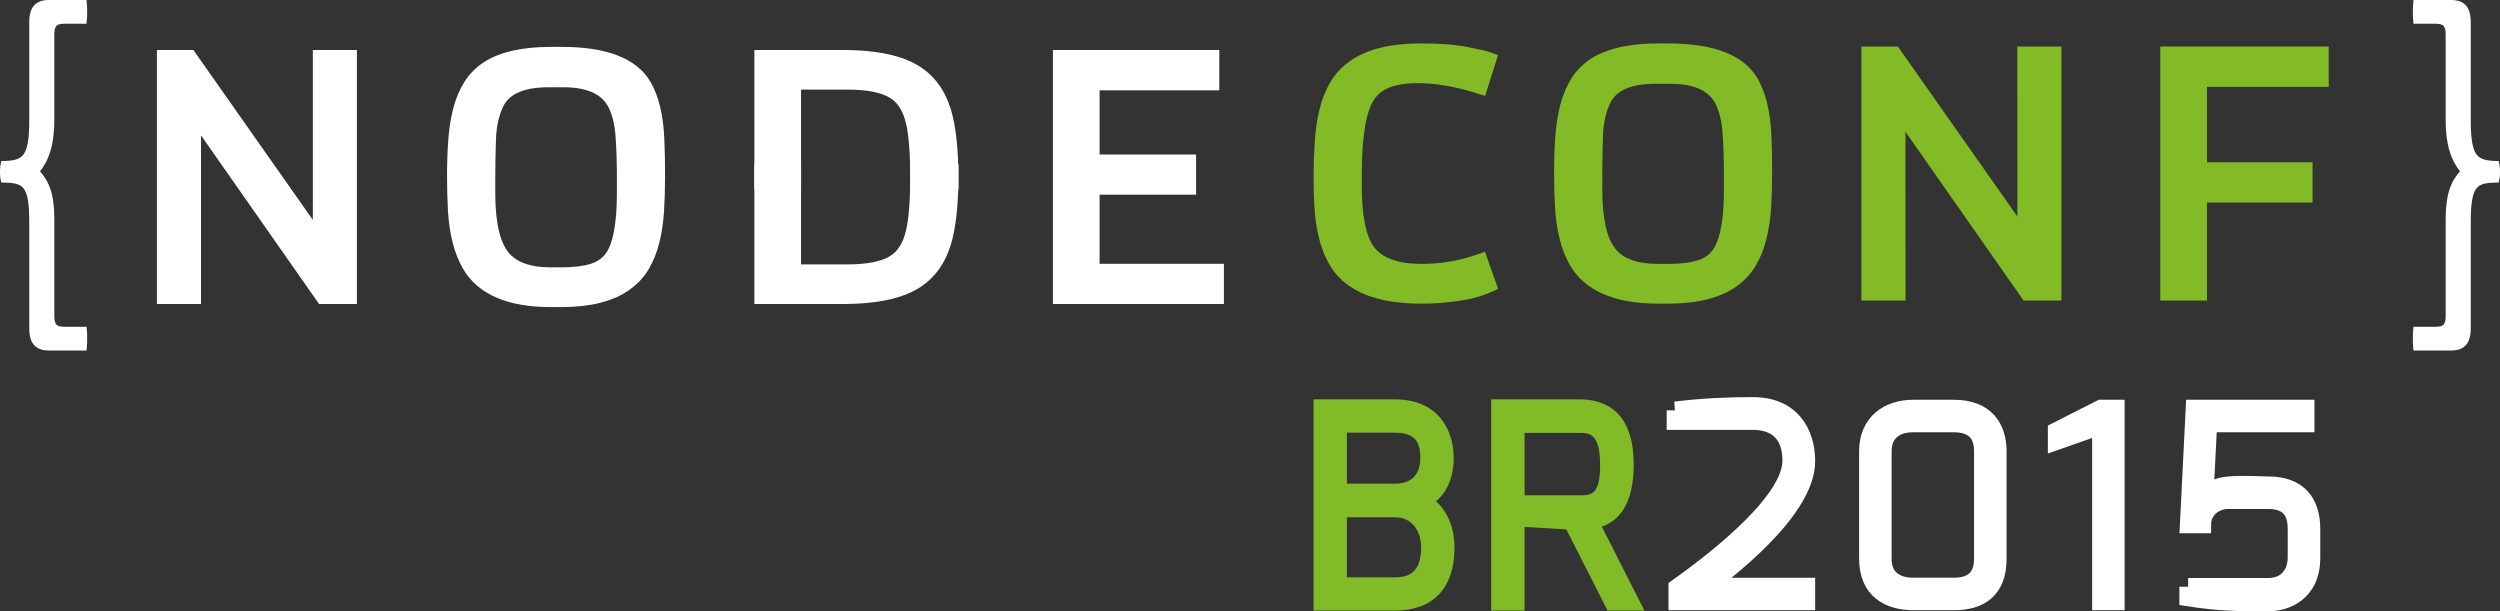 <?xml version="1.0" encoding="utf-8"?>
<!-- Generator: Adobe Illustrator 16.0.3, SVG Export Plug-In . SVG Version: 6.00 Build 0)  -->
<!DOCTYPE svg PUBLIC "-//W3C//DTD SVG 1.1//EN" "http://www.w3.org/Graphics/SVG/1.1/DTD/svg11.dtd">
<svg version="1.1" id="Layer_1" xmlns="http://www.w3.org/2000/svg" xmlns:xlink="http://www.w3.org/1999/xlink" x="0px" y="0px"
	 width="143.05px" height="34.977px" viewBox="0 0 143.05 34.977" enable-background="new 0 0 143.05 34.977" xml:space="preserve">
<rect x="0" y="0" width="143.05" height="34.977" fill="#333333" stroke="none"/>
<g>
	<defs>
		<rect id="SVGID_1_" width="143.05" height="34.977"/>
	</defs>
	<clipPath id="SVGID_2_">
		<use xlink:href="#SVGID_1_"  overflow="visible"/>
	</clipPath>
	<path clip-path="url(#SVGID_2_)" fill="#81BB27" d="M83.18,26.209c0-1.624-0.891-3.36-3.39-3.36h-4.627V34.94h4.627
		c2.214,0,3.435-1.277,3.435-3.601c0-1.232-0.46-2.125-1.054-2.655C82.81,28.149,83.18,27.274,83.18,26.209 M79.79,33.034h-2.722
		v-3.435h2.748c1.037,0,1.501,0.859,1.501,1.71C81.317,32.829,80.546,33.034,79.79,33.034 M79.79,27.677h-2.722v-2.92h2.722
		c0.537,0,0.926,0.117,1.154,0.349c0.223,0.225,0.332,0.594,0.327,1.098C81.261,27.181,80.762,27.677,79.79,27.677"/>
	<path clip-path="url(#SVGID_2_)" fill="#81BB27" d="M91.655,30.132c0.947-0.324,1.826-1.244,1.826-3.545
		c0-3.089-1.688-3.738-3.104-3.738h-5.05V34.94h1.908v-4.789c0.443,0.03,1.172,0.071,2.389,0.141l2.363,4.648h2.109L91.655,30.132z
		 M87.235,24.771h3.142c0.527,0,1.182,0,1.182,1.816c0,1.754-0.521,1.754-1.182,1.754h-3.142V24.771z"/>
	<path clip-path="url(#SVGID_2_)" fill="#FFFFFF" d="M95.867,23.478c1.537-0.195,3.062-0.256,4.435-0.256
		c2.188,0,3.062,1.523,3.062,3.168c0,2.881-4.797,6.474-5.777,7.166h5.777v0.86h-7.392v-0.8c1.585-1.131,6.518-4.752,6.518-7.256
		c0-1.435-0.739-2.264-2.218-2.264h-4.404V23.478z"/>
	<path clip-path="url(#SVGID_2_)" fill="none" stroke="#FFFFFF" stroke-miterlimit="10" d="M95.867,23.478
		c1.537-0.195,3.062-0.256,4.435-0.256c2.188,0,3.062,1.523,3.062,3.168c0,2.881-4.797,6.474-5.777,7.166h5.777v0.86h-7.392v-0.8
		c1.585-1.131,6.518-4.752,6.518-7.256c0-1.435-0.739-2.264-2.218-2.264h-4.404V23.478z"/>
	<path clip-path="url(#SVGID_2_)" fill="#FFFFFF" d="M106.878,25.817c0-1.628,1.161-2.443,2.595-2.443h2.324
		c1.841,0,2.519,1.116,2.519,2.443v6.155c0,1.796-1.026,2.444-2.519,2.444h-2.324c-1.373,0-2.595-0.634-2.595-2.444V25.817z
		 M109.473,33.556h2.324c1.176,0,1.658-0.603,1.658-1.584v-6.155c0-0.919-0.437-1.583-1.658-1.583h-2.324
		c-1.146,0-1.735,0.647-1.735,1.583v6.155C107.737,33.12,108.537,33.556,109.473,33.556"/>
	<path clip-path="url(#SVGID_2_)" fill="none" stroke="#FFFFFF" stroke-miterlimit="10" d="M106.878,25.817
		c0-1.628,1.161-2.443,2.595-2.443h2.324c1.841,0,2.519,1.116,2.519,2.443v6.155c0,1.796-1.026,2.444-2.519,2.444h-2.324
		c-1.373,0-2.595-0.634-2.595-2.444V25.817z M109.473,33.556h2.324c1.176,0,1.658-0.603,1.658-1.584v-6.155
		c0-0.919-0.437-1.583-1.658-1.583h-2.324c-1.146,0-1.735,0.647-1.735,1.583v6.155C107.737,33.12,108.537,33.556,109.473,33.556z"/>
	<polygon clip-path="url(#SVGID_2_)" fill="#FFFFFF" points="117.678,24.656 120.213,23.373 121.071,23.373 121.071,34.417 
		120.213,34.417 120.213,24.354 117.678,25.244 	"/>
	<polygon clip-path="url(#SVGID_2_)" fill="none" stroke="#FFFFFF" stroke-miterlimit="10" points="117.678,24.656 120.213,23.373 
		121.071,23.373 121.071,34.417 120.213,34.417 120.213,24.354 117.678,25.244 	"/>
	<path clip-path="url(#SVGID_2_)" fill="#858685" d="M125.204,33.572h4.586c1.056,0,1.613-0.74,1.613-1.689v-1.585
		c0-0.588-0.09-1.674-1.613-1.674h-2.323c-0.694,0-1.449,0.514-1.449,1.389h-0.784l0.332-6.64h6.366v0.86h-5.566l-0.212,4.164
		c0.182-0.241,0.68-0.588,1.373-0.634c0.905-0.074,1.795,0,2.264,0c1.779,0,2.475,1.042,2.475,2.505v1.645
		c0,2.066-1.54,2.564-2.475,2.564c-1.87,0-2.883-0.016-4.586-0.286V33.572z"/>
	<path clip-path="url(#SVGID_2_)" fill="none" stroke="#FFFFFF" stroke-miterlimit="10" d="M125.204,33.572h4.586
		c1.056,0,1.613-0.74,1.613-1.689v-1.585c0-0.588-0.09-1.674-1.613-1.674h-2.323c-0.694,0-1.449,0.514-1.449,1.389h-0.784
		l0.332-6.64h6.366v0.86h-5.566l-0.212,4.164c0.182-0.241,0.68-0.588,1.373-0.634c0.905-0.074,1.795,0,2.264,0
		c1.779,0,2.475,1.042,2.475,2.505v1.645c0,2.066-1.54,2.564-2.475,2.564c-1.87,0-2.883-0.016-4.586-0.286V33.572z"/>
	<path clip-path="url(#SVGID_2_)" fill="#FFFFFF" d="M3.009,18.078c0,0.721,0.335,0.721,0.824,0.721h1.03
		c0.025,0.207,0.025,0.438,0.025,0.592c0,0.103,0,0.359-0.025,0.565H2.778c-0.953,0-1.004-0.745-1.004-1.209v-6.034
		c0-2.189-0.387-2.343-1.622-2.369C0.1,10.112,0.1,9.984,0.1,9.855c0-0.103,0-0.309,0.052-0.54c1.235-0.026,1.622-0.284,1.622-2.446
		V1.31c0-0.463,0.051-1.21,1.004-1.21h2.085c0.025,0.206,0.025,0.463,0.025,0.566c0,0.155,0,0.387-0.025,0.592h-1.03
		c-0.489,0-0.824,0-0.824,0.721v4.89c0,1.416-0.309,2.291-0.849,2.934c0.566,0.619,0.849,1.339,0.849,2.729V18.078z"/>
	<path clip-path="url(#SVGID_2_)" fill="none" stroke="#FFFFFF" stroke-width="0.2" stroke-miterlimit="10" d="M3.009,18.078
		c0,0.721,0.335,0.721,0.824,0.721h1.03c0.025,0.207,0.025,0.438,0.025,0.592c0,0.103,0,0.359-0.025,0.565H2.778
		c-0.953,0-1.004-0.745-1.004-1.209v-6.034c0-2.189-0.387-2.343-1.622-2.369C0.1,10.112,0.1,9.984,0.1,9.855
		c0-0.103,0-0.309,0.052-0.54c1.235-0.026,1.622-0.284,1.622-2.446V1.31c0-0.463,0.051-1.21,1.004-1.21h2.085
		c0.025,0.206,0.025,0.463,0.025,0.566c0,0.155,0,0.387-0.025,0.592h-1.03c-0.489,0-0.824,0-0.824,0.721v4.89
		c0,1.416-0.309,2.291-0.849,2.934c0.566,0.619,0.849,1.339,0.849,2.729V18.078z"/>
	<path clip-path="url(#SVGID_2_)" fill="#FFFFFF" d="M140.041,12.532c0-1.39,0.283-2.11,0.85-2.729
		c-0.54-0.643-0.85-1.518-0.85-2.934v-4.89c0-0.721-0.335-0.721-0.823-0.721h-1.03c-0.025-0.205-0.025-0.437-0.025-0.592
		c0-0.103,0-0.36,0.025-0.566h2.085c0.953,0,1.004,0.747,1.004,1.21v5.559c0,2.163,0.387,2.42,1.622,2.446
		c0.052,0.231,0.052,0.437,0.052,0.54c0,0.129,0,0.258-0.052,0.489c-1.235,0.026-1.622,0.18-1.622,2.369v6.035
		c0,0.462-0.051,1.208-1.004,1.208h-2.085c-0.025-0.206-0.025-0.463-0.025-0.565c0-0.154,0-0.387,0.025-0.592h1.03
		c0.488,0,0.823,0,0.823-0.721V12.532z"/>
	<path clip-path="url(#SVGID_2_)" fill="none" stroke="#FFFFFF" stroke-width="0.2" stroke-miterlimit="10" d="M140.041,12.532
		c0-1.39,0.283-2.11,0.85-2.729c-0.54-0.643-0.85-1.518-0.85-2.934v-4.89c0-0.721-0.335-0.721-0.823-0.721h-1.03
		c-0.025-0.205-0.025-0.437-0.025-0.592c0-0.103,0-0.36,0.025-0.566h2.085c0.953,0,1.004,0.747,1.004,1.21v5.559
		c0,2.163,0.387,2.42,1.622,2.446c0.052,0.231,0.052,0.437,0.052,0.54c0,0.129,0,0.258-0.052,0.489
		c-1.235,0.026-1.622,0.18-1.622,2.369v6.035c0,0.462-0.051,1.208-1.004,1.208h-2.085c-0.025-0.206-0.025-0.463-0.025-0.565
		c0-0.154,0-0.387,0.025-0.592h1.03c0.488,0,0.823,0,0.823-0.721V12.532z"/>
	<polygon clip-path="url(#SVGID_2_)" fill="#FFFFFF" points="9.478,3.36 10.805,3.36 17.721,13.197 18.616,14.869 18.4,13.011 
		18.4,3.36 19.922,3.36 19.922,16.895 18.517,16.895 11.65,7.085 10.785,5.563 11.001,7.367 11.001,16.895 9.478,16.895 	"/>
	<polygon clip-path="url(#SVGID_2_)" fill="none" stroke="#FFFFFF" stroke-miterlimit="10" points="9.478,3.36 10.805,3.36 
		17.721,13.197 18.616,14.869 18.4,13.011 18.4,3.36 19.922,3.36 19.922,16.895 18.517,16.895 11.65,7.085 10.785,5.563 
		11.001,7.367 11.001,16.895 9.478,16.895 	"/>
	<path clip-path="url(#SVGID_2_)" fill="#FFFFFF" d="M31.523,17.072c-2.332,0-3.871-0.66-4.618-1.982
		c-0.438-0.766-0.697-1.79-0.775-3.069c-0.034-0.602-0.05-1.257-0.05-1.964c0-0.708,0.023-1.379,0.069-2.013
		c0.046-0.634,0.136-1.207,0.27-1.721c0.134-0.512,0.324-0.965,0.57-1.358c0.245-0.392,0.568-0.72,0.968-0.986
		c0.825-0.531,2.013-0.796,3.566-0.796h0.61c2.429,0,3.985,0.59,4.667,1.769c0.424,0.738,0.664,1.764,0.716,3.079
		c0.027,0.643,0.039,1.323,0.039,2.039c0,0.717-0.019,1.377-0.058,1.982c-0.039,0.604-0.121,1.163-0.246,1.676
		c-0.124,0.513-0.306,0.976-0.545,1.389c-0.239,0.413-0.562,0.764-0.968,1.053c-0.839,0.601-2.04,0.902-3.605,0.902H31.523z
		 M32.114,15.798c0.72,0,1.317-0.071,1.793-0.212c0.475-0.142,0.85-0.39,1.125-0.743c0.511-0.655,0.766-1.911,0.766-3.769v-0.955
		c0-0.891-0.027-1.684-0.079-2.38c-0.052-0.696-0.193-1.283-0.422-1.76c-0.472-0.991-1.494-1.487-3.066-1.487h-0.825
		c-1.598,0-2.62,0.463-3.065,1.389c-0.282,0.59-0.436,1.286-0.462,2.088c-0.027,0.802-0.039,1.519-0.039,2.15v0.955
		c0,1.74,0.288,2.967,0.864,3.681c0.556,0.695,1.497,1.043,2.82,1.043H32.114z"/>
	<path clip-path="url(#SVGID_2_)" fill="none" stroke="#FFFFFF" stroke-miterlimit="10" d="M31.523,17.072
		c-2.332,0-3.871-0.66-4.618-1.982c-0.438-0.766-0.697-1.79-0.775-3.069c-0.034-0.602-0.05-1.257-0.05-1.964
		c0-0.708,0.023-1.379,0.069-2.013c0.046-0.634,0.136-1.207,0.27-1.721c0.134-0.512,0.324-0.965,0.57-1.358
		c0.245-0.392,0.568-0.72,0.968-0.986c0.825-0.531,2.013-0.796,3.566-0.796h0.61c2.429,0,3.985,0.59,4.667,1.769
		c0.424,0.738,0.664,1.764,0.716,3.079c0.027,0.643,0.039,1.323,0.039,2.039c0,0.717-0.019,1.377-0.058,1.982
		c-0.039,0.604-0.121,1.163-0.246,1.676c-0.124,0.513-0.306,0.976-0.545,1.389c-0.239,0.413-0.562,0.764-0.968,1.053
		c-0.839,0.601-2.04,0.902-3.605,0.902H31.523z M32.114,15.798c0.72,0,1.317-0.071,1.793-0.212c0.475-0.142,0.85-0.39,1.125-0.743
		c0.511-0.655,0.766-1.911,0.766-3.769v-0.955c0-0.891-0.027-1.684-0.079-2.38c-0.052-0.696-0.193-1.283-0.422-1.76
		c-0.472-0.991-1.494-1.487-3.066-1.487h-0.825c-1.598,0-2.62,0.463-3.065,1.389c-0.282,0.59-0.436,1.286-0.462,2.088
		c-0.027,0.802-0.039,1.519-0.039,2.15v0.955c0,1.74,0.288,2.967,0.864,3.681c0.556,0.695,1.497,1.043,2.82,1.043H32.114z"/>
	<polygon clip-path="url(#SVGID_2_)" fill="#FFFFFF" points="60.749,3.36 69.268,3.36 69.268,4.669 62.419,4.669 62.419,9.34 
		67.94,9.34 67.94,10.641 62.419,10.641 62.419,15.595 69.532,15.595 69.532,16.895 60.749,16.895 	"/>
	<polygon clip-path="url(#SVGID_2_)" fill="none" stroke="#FFFFFF" stroke-miterlimit="10" points="60.749,3.36 69.268,3.36 
		69.268,4.669 62.419,4.669 62.419,9.34 67.94,9.34 67.94,10.641 62.419,10.641 62.419,15.595 69.532,15.595 69.532,16.895 
		60.749,16.895 	"/>
	<path clip-path="url(#SVGID_2_)" fill="#82BB26" d="M84.5,14.57c-1.022,0.352-2.053,0.53-3.148,0.53
		c-1.351,0-2.275-0.332-2.748-0.988c-0.453-0.623-0.683-1.792-0.683-3.475V9.983c0-2.596,0.351-3.71,0.645-4.191
		c0.22-0.363,0.517-0.616,0.907-0.773c0.854-0.348,2.606-0.443,5.03,0.319l0.477,0.149l0.738-2.338L85.257,2.99
		c-0.246-0.085-0.692-0.188-1.361-0.315c-0.666-0.126-1.548-0.19-2.623-0.19c-1.721,0-3.068,0.335-3.998,0.991
		c-0.479,0.33-0.865,0.74-1.147,1.218c-0.272,0.46-0.483,0.986-0.626,1.564c-0.138,0.562-0.229,1.183-0.272,1.846
		c-0.043,0.649-0.066,1.34-0.066,2.055c0,0.713,0.024,1.384,0.071,1.997c0.112,1.317,0.436,2.391,0.964,3.188
		c0.887,1.347,2.605,2.03,5.105,2.03h0.137c0.554,0,1.201-0.048,1.921-0.141c0.75-0.099,1.403-0.271,1.94-0.514l0.419-0.189
		l-0.75-2.121L84.5,14.57z"/>
	<path clip-path="url(#SVGID_2_)" fill="#82BB26" d="M100.577,4.504c-0.773-1.34-2.49-2.019-5.099-2.019h-0.61
		c-1.642,0-2.933,0.294-3.844,0.879c-0.458,0.305-0.833,0.688-1.114,1.138c-0.27,0.432-0.481,0.935-0.63,1.497
		c-0.141,0.54-0.237,1.149-0.285,1.811c-0.047,0.648-0.069,1.337-0.069,2.048c0,0.718,0.016,1.382,0.051,1.995
		c0.082,1.351,0.364,2.457,0.838,3.285c0.839,1.484,2.54,2.236,5.054,2.236h0.61c1.664,0,2.975-0.335,3.894-0.996
		c0.463-0.328,0.837-0.735,1.111-1.209c0.263-0.452,0.464-0.964,0.598-1.521c0.132-0.539,0.22-1.132,0.26-1.762
		c0.04-0.614,0.06-1.286,0.06-2.014c0-0.724-0.012-1.411-0.039-2.059C101.307,6.422,101.042,5.31,100.577,4.504 M94.75,4.794h0.825
		c1.374,0,2.23,0.393,2.615,1.203c0.201,0.418,0.327,0.95,0.374,1.581c0.052,0.685,0.078,1.473,0.078,2.342v0.956
		c0,2.161-0.359,3.075-0.661,3.461c-0.211,0.273-0.498,0.459-0.873,0.571c-0.427,0.127-0.982,0.192-1.65,0.192h-0.59
		c-1.158,0-1.975-0.288-2.431-0.858c-0.5-0.619-0.753-1.752-0.753-3.366V9.92c0-0.626,0.012-1.337,0.039-2.133
		c0.022-0.728,0.163-1.364,0.412-1.887C92.493,5.156,93.35,4.794,94.75,4.794"/>
	<polygon clip-path="url(#SVGID_2_)" fill="#82BB26" points="115.435,12.389 108.597,2.662 106.51,2.662 106.51,17.198 
		109.034,17.198 109.031,7.542 115.789,17.198 116.932,17.198 116.948,17.227 116.945,17.198 117.955,17.198 117.955,2.662 
		115.432,2.662 	"/>
	<polygon clip-path="url(#SVGID_2_)" fill="#82BB26" points="133.249,4.971 133.249,2.662 123.612,2.662 123.612,17.197 
		126.283,17.197 126.283,11.588 132.325,11.588 132.325,9.288 126.283,9.288 126.283,4.971 	"/>
	<path clip-path="url(#SVGID_2_)" fill="#FFFFFF" d="M52.331,13.295c-0.196,0.849-0.583,1.448-1.159,1.796
		c-0.59,0.36-1.493,0.539-2.712,0.539h-3.124V9.916h-1.671v6.98h4.529c1.723,0,3.03-0.242,3.921-0.726
		c0.864-0.46,1.464-1.215,1.798-2.265c0.288-0.908,0.432-2.238,0.432-3.989h-1.758C52.586,11.473,52.5,12.599,52.331,13.295"/>
	<path clip-path="url(#SVGID_2_)" fill="none" stroke="#FFFFFF" stroke-miterlimit="10" d="M52.331,13.295
		c-0.196,0.849-0.583,1.448-1.159,1.796c-0.59,0.36-1.493,0.539-2.712,0.539h-3.124V9.916h-1.671v6.98h4.529
		c1.723,0,3.03-0.242,3.921-0.726c0.864-0.46,1.464-1.215,1.798-2.265c0.288-0.908,0.432-2.238,0.432-3.989h-1.758
		C52.586,11.473,52.5,12.599,52.331,13.295z"/>
	<path clip-path="url(#SVGID_2_)" fill="#FFFFFF" d="M52.331,6.961c-0.196-0.849-0.583-1.448-1.159-1.796
		c-0.59-0.36-1.493-0.539-2.712-0.539h-3.124v5.714h-1.671V3.36h4.529c1.723,0,3.03,0.242,3.921,0.726
		c0.864,0.46,1.464,1.215,1.798,2.265c0.288,0.908,0.432,2.238,0.432,3.989h-1.758C52.586,8.783,52.5,7.657,52.331,6.961"/>
	<path clip-path="url(#SVGID_2_)" fill="none" stroke="#FFFFFF" stroke-miterlimit="10" d="M52.331,6.961
		c-0.196-0.849-0.583-1.448-1.159-1.796c-0.59-0.36-1.493-0.539-2.712-0.539h-3.124v5.714h-1.671V3.36h4.529
		c1.723,0,3.03,0.242,3.921,0.726c0.864,0.46,1.464,1.215,1.798,2.265c0.288,0.908,0.432,2.238,0.432,3.989h-1.758
		C52.586,8.783,52.5,7.657,52.331,6.961z"/>
</g>
</svg>
